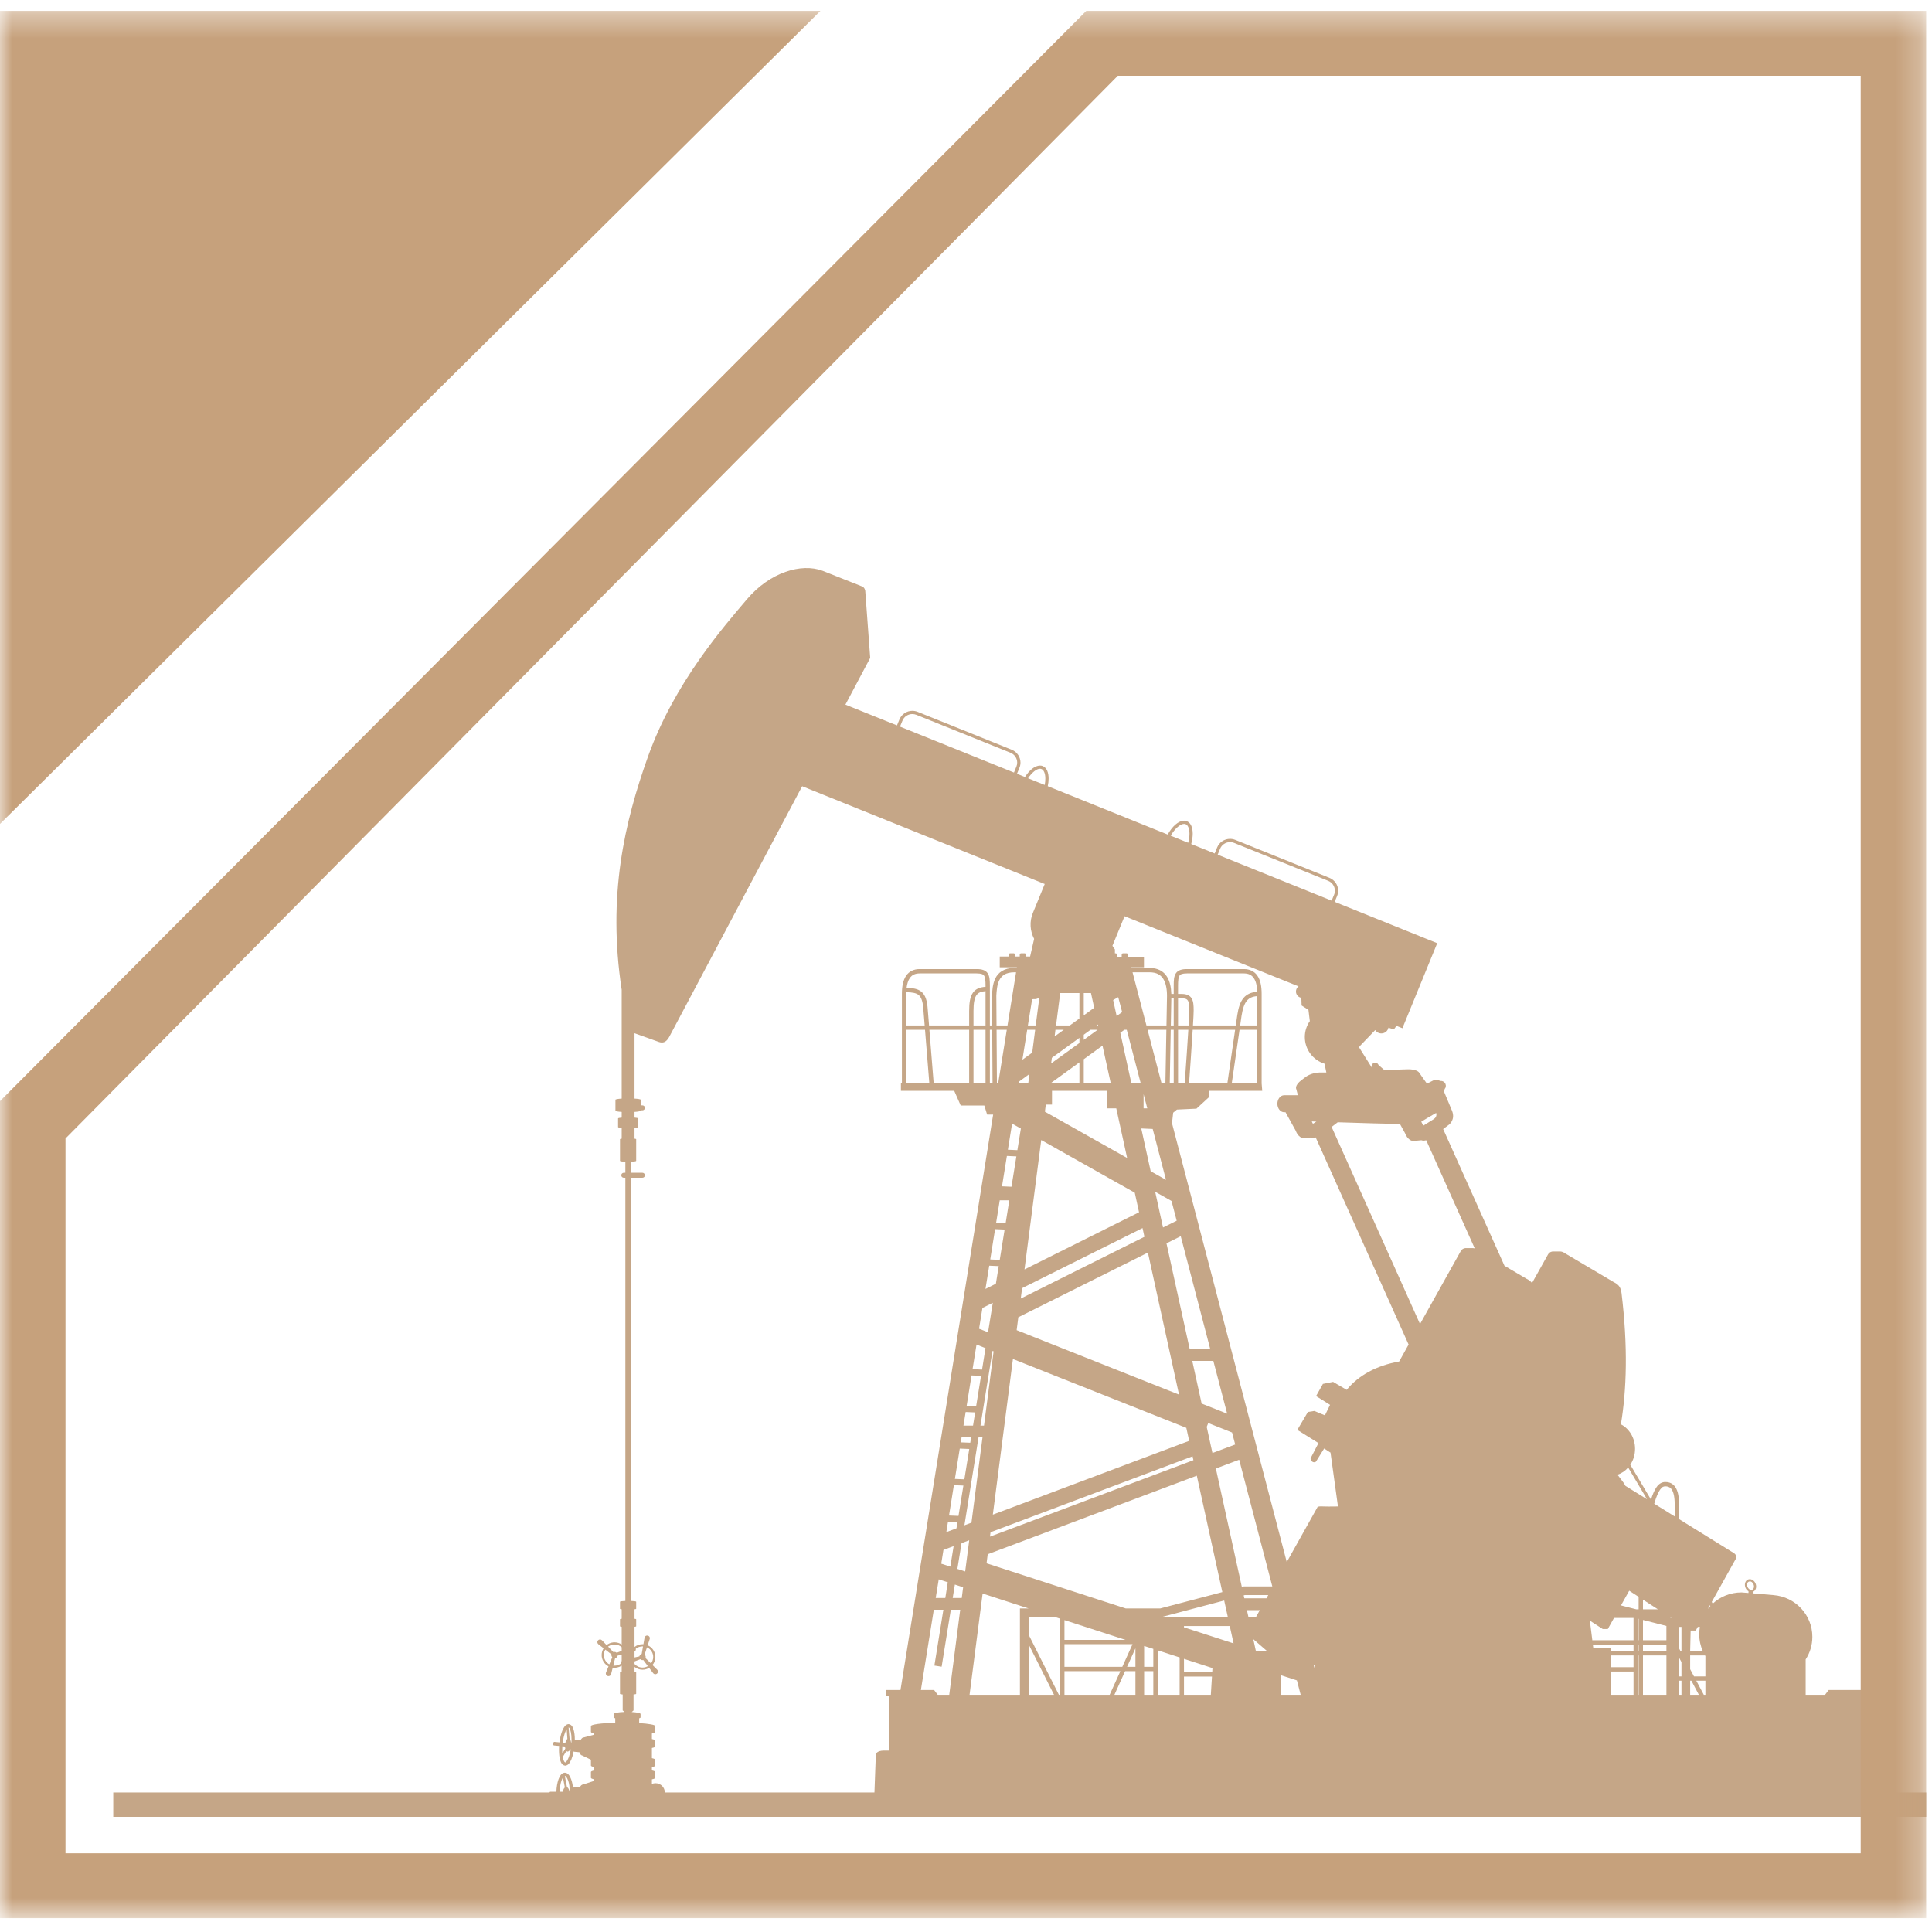 <?xml version="1.0" encoding="UTF-8"?>
<svg width="80px" height="80px" viewBox="0 0 80 80" version="1.1" xmlns="http://www.w3.org/2000/svg" xmlns:xlink="http://www.w3.org/1999/xlink">
    <!-- Generator: Sketch 43.1 (39012) - http://www.bohemiancoding.com/sketch -->
    <title>1</title>
    <desc>Created with Sketch.</desc>
    <defs>
        <polygon id="path-1" points="79.759 39.851 79.759 0.362 0 0.362 0 39.851 0 79.339 79.759 79.339"></polygon>
    </defs>
    <g id="Page-1" stroke="none" stroke-width="1" fill="none" fill-rule="evenodd">
        <g id="tt_International_new" transform="translate(-179, -1426)">
            <g id="1" transform="translate(179, 1426)">
                <path d="M27.133,73.616 C27.133,73.639 27.083,73.661 26.994,73.68 L26.994,73.868 C27.04,73.85 27.09,73.839 27.143,73.839 C27.357,73.839 27.529,74.011 27.529,74.223 L36.209,74.223 L36.267,72.637 C36.267,72.637 36.301,72.488 36.602,72.488 L36.802,72.488 L36.802,70.245 L36.686,70.211 L36.686,69.98 L37.287,69.98 L41.124,46.152 L40.875,46.152 L40.758,45.777 L39.781,45.777 L39.513,45.17 L37.305,45.17 L37.305,44.859 L37.346,44.86 L37.346,41.154 C37.346,40.836 37.398,40.585 37.52,40.404 C37.642,40.222 37.842,40.125 38.083,40.127 L40.437,40.127 C40.651,40.126 40.809,40.17 40.898,40.301 C40.982,40.431 40.987,40.591 40.988,40.811 L40.988,42.462 L41.084,42.462 L41.077,41.219 C41.088,41.025 41.098,40.75 41.215,40.512 C41.331,40.271 41.579,40.078 41.997,40.081 L42.102,40.081 L42.106,40.053 L41.397,40.053 L41.397,39.608 L41.771,39.608 L41.771,39.527 C41.771,39.499 41.794,39.476 41.822,39.476 L41.977,39.476 C42.005,39.476 42.028,39.499 42.028,39.527 L42.028,39.608 L42.225,39.608 L42.225,39.527 C42.225,39.499 42.248,39.476 42.277,39.476 L42.431,39.476 C42.459,39.476 42.482,39.499 42.482,39.527 L42.482,39.608 L42.654,39.608 L42.821,38.877 C42.651,38.556 42.62,38.164 42.769,37.802 L43.26,36.605 L33.216,32.556 L27.711,42.936 C27.58,43.173 27.442,43.196 27.288,43.147 L26.329,42.803 C26.311,42.798 26.293,42.79 26.274,42.783 L26.274,45.49 C26.429,45.5 26.533,45.518 26.533,45.539 L26.533,45.771 L26.601,45.771 C26.659,45.771 26.705,45.816 26.705,45.872 C26.705,45.93 26.659,45.976 26.601,45.976 L26.533,45.976 C26.533,46.014 26.429,46.032 26.274,46.042 L26.274,46.277 C26.366,46.285 26.423,46.297 26.423,46.311 L26.423,46.671 C26.423,46.685 26.366,46.697 26.274,46.705 L26.274,47.149 C26.317,47.155 26.343,47.163 26.343,47.171 L26.343,48.07 C26.343,48.085 26.251,48.1 26.121,48.104 L26.121,48.562 L26.601,48.562 C26.659,48.562 26.705,48.608 26.705,48.665 C26.705,48.722 26.659,48.768 26.601,48.768 L26.121,48.768 L26.121,66.291 C26.251,66.297 26.343,66.309 26.343,66.325 L26.343,66.616 C26.343,66.625 26.317,66.632 26.274,66.638 L26.274,67.028 C26.317,67.034 26.343,67.042 26.343,67.05 L26.343,67.34 C26.343,67.349 26.317,67.356 26.274,67.363 L26.274,68.197 C26.365,68.125 26.481,68.083 26.605,68.083 L26.642,68.084 L26.691,67.806 C26.705,67.747 26.765,67.711 26.825,67.726 C26.885,67.74 26.921,67.801 26.906,67.86 L26.819,68.127 C27.006,68.209 27.138,68.395 27.138,68.611 C27.138,68.738 27.093,68.854 27.018,68.944 L27.219,69.145 C27.258,69.19 27.253,69.261 27.207,69.3 C27.161,69.34 27.091,69.335 27.051,69.289 L26.881,69.063 C26.801,69.111 26.706,69.139 26.605,69.139 C26.481,69.139 26.365,69.096 26.274,69.024 L26.274,69.217 C26.317,69.223 26.343,69.231 26.343,69.239 L26.343,70.138 C26.343,70.149 26.301,70.158 26.233,70.165 L26.233,70.825 L26.158,70.891 C26.372,70.903 26.524,70.935 26.524,70.971 L26.524,71.114 C26.524,71.127 26.504,71.141 26.467,71.151 L26.467,71.35 C26.865,71.374 27.133,71.421 27.133,71.474 L27.133,71.716 C27.133,71.739 27.083,71.761 26.994,71.781 L26.994,72.01 C27.083,72.029 27.133,72.051 27.133,72.075 L27.133,72.317 C27.133,72.34 27.083,72.362 26.994,72.38 L26.994,72.802 C27.083,72.822 27.133,72.843 27.133,72.866 L27.133,73.108 C27.133,73.131 27.083,73.153 26.994,73.173 L26.994,73.309 C27.083,73.329 27.133,73.351 27.133,73.374 L27.133,73.616 Z M24.607,73.68 C24.518,73.661 24.469,73.639 24.469,73.616 L24.469,73.374 C24.469,73.351 24.518,73.329 24.607,73.309 L24.607,73.172 C24.518,73.153 24.469,73.131 24.469,73.108 L24.469,72.866 L24.108,72.692 C24.058,72.686 24.017,72.635 23.992,72.557 L23.789,72.538 C23.776,72.537 23.765,72.532 23.754,72.523 C23.731,72.647 23.699,72.757 23.661,72.848 C23.598,72.99 23.532,73.103 23.404,73.113 C23.284,73.096 23.233,73.002 23.198,72.893 C23.164,72.781 23.146,72.633 23.146,72.465 C23.146,72.411 23.147,72.355 23.151,72.296 L22.935,72.276 C22.915,72.274 22.903,72.24 22.907,72.198 C22.912,72.157 22.93,72.125 22.95,72.127 L23.166,72.148 C23.19,71.957 23.232,71.787 23.287,71.657 C23.351,71.514 23.415,71.402 23.544,71.392 C23.666,71.409 23.714,71.503 23.749,71.612 C23.784,71.724 23.802,71.871 23.802,72.039 C23.814,72.033 23.826,72.03 23.838,72.032 L24.042,72.051 C24.08,71.979 24.131,71.937 24.181,71.942 L24.607,71.829 L24.607,71.781 C24.518,71.761 24.469,71.739 24.469,71.716 L24.469,71.474 C24.469,71.407 24.897,71.35 25.476,71.335 L25.476,71.151 C25.438,71.141 25.417,71.127 25.417,71.114 L25.417,70.971 C25.417,70.93 25.607,70.896 25.859,70.888 L25.784,70.825 L25.784,70.165 C25.716,70.158 25.673,70.149 25.673,70.138 L25.673,69.239 C25.673,69.231 25.699,69.223 25.743,69.217 L25.743,68.972 C25.612,69.05 25.488,69.072 25.371,69.056 L25.302,69.33 C25.283,69.387 25.22,69.419 25.162,69.4 C25.102,69.381 25.072,69.319 25.091,69.261 L25.198,69 C25.114,68.957 25.041,68.891 24.99,68.805 C24.882,68.629 24.892,68.415 24.995,68.252 L24.771,68.078 C24.726,68.037 24.721,67.967 24.764,67.922 C24.805,67.877 24.875,67.874 24.921,67.915 L25.116,68.118 C25.134,68.104 25.152,68.091 25.172,68.081 C25.354,67.971 25.576,67.983 25.743,68.095 L25.743,67.363 C25.699,67.356 25.673,67.349 25.673,67.34 L25.673,67.05 C25.673,67.042 25.699,67.034 25.743,67.028 L25.743,66.638 C25.699,66.632 25.673,66.625 25.673,66.616 L25.673,66.325 C25.673,66.309 25.766,66.297 25.895,66.292 L25.895,48.768 L25.829,48.768 C25.772,48.768 25.726,48.722 25.726,48.665 C25.726,48.608 25.772,48.562 25.829,48.562 L25.895,48.562 L25.895,48.104 C25.766,48.1 25.673,48.085 25.673,48.07 L25.673,47.171 C25.673,47.163 25.699,47.155 25.743,47.149 L25.743,46.705 C25.652,46.697 25.593,46.685 25.593,46.671 L25.593,46.311 C25.593,46.297 25.652,46.285 25.743,46.277 L25.743,46.042 C25.588,46.032 25.484,46.014 25.484,45.993 L25.484,45.539 C25.484,45.518 25.588,45.5 25.743,45.49 L25.743,40.985 C25.146,37.09 25.859,34.052 26.831,31.33 C27.927,28.264 29.982,25.933 30.932,24.811 C31.884,23.69 33.184,23.31 34.053,23.632 L35.682,24.277 C35.811,24.317 35.828,24.466 35.828,24.466 L36.033,27.242 L35.007,29.177 L37.142,30.037 L37.243,29.791 C37.335,29.567 37.551,29.433 37.778,29.433 C37.851,29.433 37.925,29.447 37.996,29.475 L41.896,31.046 C42.119,31.138 42.256,31.352 42.256,31.578 C42.256,31.65 42.241,31.723 42.212,31.794 L42.111,32.04 L42.442,32.174 C42.623,31.892 42.844,31.706 43.062,31.701 C43.102,31.701 43.14,31.706 43.177,31.721 C43.353,31.796 43.42,32 43.421,32.24 C43.421,32.338 43.409,32.443 43.385,32.554 L48.351,34.557 C48.541,34.219 48.787,33.99 49.03,33.982 C49.069,33.982 49.108,33.99 49.145,34.005 C49.321,34.079 49.387,34.283 49.388,34.522 C49.387,34.653 49.367,34.798 49.326,34.949 L50.297,35.341 L50.398,35.094 C50.489,34.871 50.705,34.736 50.933,34.736 C51.007,34.736 51.079,34.75 51.151,34.779 L55.05,36.35 C55.274,36.441 55.41,36.656 55.41,36.882 C55.41,36.954 55.396,37.027 55.368,37.098 L55.266,37.344 L59.512,39.056 L58.071,42.577 L57.826,42.478 L57.715,42.627 L57.493,42.553 C57.466,42.69 57.345,42.792 57.199,42.792 C57.092,42.792 56.997,42.737 56.945,42.653 L56.3,43.323 L56.28,43.373 L56.802,44.204 C56.802,44.204 56.758,44.072 56.891,44.013 C57.024,43.954 57.084,44.101 57.084,44.101 L57.32,44.306 L58.298,44.277 C58.298,44.277 58.667,44.262 58.772,44.424 C58.813,44.489 58.944,44.673 59.087,44.871 L59.308,44.759 L59.337,44.744 C59.438,44.699 59.55,44.709 59.642,44.761 C59.727,44.749 59.813,44.795 59.851,44.878 C59.886,44.954 59.871,45.038 59.82,45.093 C59.818,45.132 59.808,45.169 59.794,45.203 L60.119,45.981 C60.282,46.363 60.001,46.569 60.001,46.569 L59.758,46.752 L62.297,52.413 L63.205,52.949 C63.321,53.006 63.392,53.065 63.437,53.129 L64.093,51.956 C64.162,51.82 64.299,51.82 64.299,51.82 L64.59,51.82 C64.713,51.82 64.79,51.888 64.79,51.888 L66.818,53.088 C67.086,53.217 67.109,53.361 67.143,53.536 C67.414,55.767 67.356,57.549 67.118,58.978 C67.465,59.157 67.704,59.544 67.704,59.991 C67.704,60.239 67.632,60.468 67.507,60.652 L68.363,62.094 C68.439,61.854 68.515,61.693 68.591,61.583 C68.706,61.41 68.853,61.364 68.959,61.367 C69.056,61.366 69.211,61.388 69.331,61.524 C69.449,61.66 69.525,61.887 69.525,62.277 L69.525,62.902 L71.8,64.312 C71.912,64.381 71.898,64.508 71.898,64.508 L70.881,66.332 L70.921,66.402 C71.233,66.114 71.651,65.939 72.111,65.939 L72.402,65.962 L72.402,65.89 C72.312,65.837 72.253,65.732 72.252,65.619 C72.253,65.49 72.338,65.39 72.454,65.391 C72.468,65.39 72.483,65.392 72.498,65.395 C72.627,65.425 72.717,65.554 72.719,65.692 C72.719,65.797 72.666,65.882 72.586,65.912 L72.586,65.977 L73.441,66.05 C74.34,66.122 75.046,66.867 75.046,67.777 C75.046,68.122 74.945,68.443 74.769,68.713 L74.769,70.179 L75.571,70.179 L75.722,69.98 L77.714,69.98 L77.714,70.211 L77.597,70.245 L77.597,72.488 L77.798,72.488 C78.101,72.488 78.133,72.637 78.133,72.637 L78.192,74.223 L79.759,74.223 L79.759,75.233 L4.69,75.233 L4.69,74.223 L22.753,74.223 C22.759,74.205 22.771,74.193 22.783,74.193 L23.038,74.193 C23.045,73.996 23.076,73.819 23.125,73.682 C23.181,73.532 23.252,73.412 23.388,73.404 C23.525,73.412 23.596,73.532 23.652,73.682 C23.687,73.78 23.713,73.899 23.727,74.03 C23.742,74.02 23.758,74.013 23.774,74.013 L24.006,74.013 C24.042,73.939 24.093,73.891 24.151,73.891 L24.607,73.741 L24.607,73.68 Z M23.174,74.193 L23.306,74.193 C23.318,74.112 23.35,74.046 23.389,74.014 L23.31,73.606 C23.289,73.636 23.269,73.676 23.252,73.727 C23.21,73.845 23.181,74.009 23.174,74.193 L23.174,74.193 Z M23.582,74.193 C23.596,74.009 23.566,73.845 23.525,73.727 C23.478,73.588 23.409,73.531 23.388,73.538 L23.478,74.001 C23.528,74.026 23.567,74.099 23.582,74.193 L23.582,74.193 Z M23.394,72.32 L23.286,72.309 C23.282,72.363 23.281,72.415 23.281,72.465 C23.279,72.515 23.282,72.563 23.285,72.608 L23.407,72.41 C23.4,72.383 23.396,72.352 23.394,72.32 L23.394,72.32 Z M23.636,72.429 C23.584,72.488 23.54,72.535 23.497,72.531 C23.481,72.529 23.466,72.52 23.452,72.507 L23.303,72.752 C23.32,72.849 23.347,72.922 23.374,72.956 C23.389,72.975 23.399,72.978 23.402,72.979 C23.406,72.98 23.427,72.974 23.453,72.942 C23.479,72.912 23.51,72.862 23.537,72.797 C23.576,72.701 23.611,72.574 23.636,72.429 L23.636,72.429 Z M23.494,72.004 L23.465,71.603 C23.475,71.586 23.485,71.573 23.494,71.562 C23.518,71.534 23.537,71.527 23.543,71.525 L23.585,71.999 C23.622,72.029 23.648,72.104 23.651,72.194 C23.666,72.142 23.667,72.089 23.666,72.039 C23.669,71.804 23.623,71.61 23.573,71.549 L23.543,71.525 C23.537,71.527 23.518,71.534 23.494,71.562 C23.485,71.573 23.475,71.586 23.465,71.603 C23.447,71.631 23.429,71.666 23.412,71.709 C23.363,71.823 23.324,71.981 23.3,72.161 L23.41,72.171 C23.427,72.095 23.458,72.034 23.494,72.004 L23.494,72.004 Z M26.274,68.39 L26.274,68.632 L26.477,68.587 C26.486,68.538 26.522,68.498 26.571,68.485 L26.626,68.173 C26.499,68.173 26.402,68.209 26.326,68.271 C26.337,68.319 26.315,68.366 26.274,68.39 L26.274,68.39 Z M25.743,68.778 L25.743,68.517 L25.575,68.556 C25.569,68.592 25.547,68.624 25.514,68.645 C25.5,68.652 25.486,68.658 25.471,68.661 L25.394,68.968 C25.487,68.98 25.587,68.961 25.675,68.909 C25.692,68.898 25.71,68.888 25.726,68.876 C25.715,68.841 25.722,68.805 25.743,68.778 L25.743,68.778 Z M25.743,68.359 L25.743,68.208 C25.602,68.081 25.389,68.054 25.217,68.158 L25.179,68.182 L25.4,68.411 C25.447,68.393 25.5,68.404 25.537,68.438 L25.743,68.359 Z M25.32,68.506 L25.066,68.307 C24.985,68.442 24.98,68.616 25.067,68.759 C25.109,68.828 25.166,68.881 25.232,68.917 L25.352,68.624 C25.315,68.571 25.312,68.537 25.32,68.506 L25.32,68.506 Z M26.517,68.704 L26.274,68.796 L26.274,68.901 C26.355,68.992 26.473,69.05 26.605,69.05 C26.686,69.05 26.762,69.029 26.826,68.99 L26.637,68.738 C26.627,68.741 26.616,68.742 26.605,68.742 C26.57,68.742 26.541,68.727 26.517,68.704 L26.517,68.704 Z M26.727,68.654 L26.955,68.88 C27.012,68.806 27.048,68.713 27.048,68.611 C27.048,68.434 26.942,68.282 26.79,68.213 L26.692,68.513 C26.719,68.537 26.737,68.572 26.737,68.611 C26.737,68.627 26.732,68.64 26.727,68.654 L26.727,68.654 Z M38.132,69.98 L38.679,69.98 L38.83,70.179 L39.306,70.179 L39.76,66.657 L39.371,66.657 L38.991,69.015 L38.691,68.968 L39.063,66.657 L38.667,66.657 L38.132,69.98 Z M40.147,70.179 L42.233,70.179 L42.233,66.602 L42.59,66.602 L40.688,65.985 L40.147,70.179 Z M42.594,70.179 L43.645,70.179 L42.594,68.089 L42.594,70.179 Z M43.847,70.179 L43.897,70.179 L43.897,67.026 L43.691,66.959 L42.594,66.959 L42.594,67.69 L43.847,70.179 Z M44.077,70.179 L45.948,70.179 L46.392,69.199 L44.077,69.199 L44.077,70.179 Z M46.145,70.179 L47.016,70.179 L47.016,69.199 L46.588,69.199 L46.145,70.179 Z M47.376,70.179 L47.756,70.179 L47.756,69.199 L47.376,69.199 L47.376,70.179 Z M47.936,70.179 L48.846,70.179 L48.846,68.631 L47.936,68.335 L47.936,70.179 Z M49.026,70.179 L50.138,70.179 L50.185,69.422 L49.026,69.422 L49.026,70.179 Z M53.032,70.179 L53.858,70.179 L53.702,69.582 L53.032,69.364 L53.032,70.179 Z M66.696,70.179 L67.641,70.179 L67.641,69.213 L66.696,69.213 L66.696,70.179 Z M67.822,70.179 L67.852,70.179 L67.852,68.548 L67.822,68.548 L67.822,70.179 Z M68.032,70.179 L69.003,70.179 L69.003,68.548 L68.032,68.548 L68.032,70.179 Z M69.525,70.179 L69.626,70.179 L69.626,69.594 L69.525,69.594 L69.525,70.179 Z M69.986,70.179 L70.347,70.179 L70.037,69.594 L69.986,69.594 L69.986,70.179 Z M70.552,70.179 L70.617,70.179 L70.617,69.594 L70.24,69.594 L70.552,70.179 Z M51.525,66.183 L52.441,66.183 L52.516,66.048 L51.55,66.048 L51.498,66.061 L51.525,66.183 Z M52.167,66.672 L51.632,66.672 L51.698,66.973 L51.999,66.973 L52.167,66.672 Z M49.263,55.864 L50.114,55.864 L48.892,51.189 L48.301,51.483 L49.263,55.864 Z M50.242,56.352 L49.369,56.352 L49.757,58.119 L50.814,58.538 L50.242,56.352 Z M41.793,49.702 L41.397,49.702 L41.247,50.637 L41.64,50.654 L41.793,49.702 Z M39.895,59.031 L40.291,59.031 L40.379,58.485 L39.986,58.468 L39.895,59.031 Z M40.599,59.031 L40.746,59.031 L41.143,55.957 L41.097,55.938 L40.599,59.031 Z M40.683,59.52 L40.519,59.52 L39.934,63.16 L40.226,63.05 L40.683,59.52 Z M40.213,59.52 L39.816,59.52 L39.784,59.725 L40.176,59.741 L40.213,59.52 Z M42.086,47.883 L41.693,47.866 L41.491,49.123 L41.883,49.14 L42.086,47.883 Z M41.734,47.608 L42.127,47.625 L42.272,46.731 L41.908,46.527 L41.734,47.608 Z M41.599,50.913 L41.205,50.896 L41.003,52.151 L41.397,52.169 L41.599,50.913 Z M41.355,52.427 L40.962,52.41 L40.806,53.372 L41.237,53.157 L41.355,52.427 Z M40.623,56.971 L40.23,56.954 L40.027,58.21 L40.42,58.226 L40.623,56.971 Z M40.271,56.695 L40.665,56.713 L40.807,55.824 L40.436,55.675 L40.271,56.695 Z M40.135,60 L39.742,59.984 L39.54,61.239 L39.932,61.256 L40.135,60 Z M39.892,61.514 L39.498,61.497 L39.297,62.754 L39.689,62.77 L39.892,61.514 Z M39.647,63.029 L39.254,63.012 L39.186,63.441 L39.606,63.284 L39.647,63.029 Z M38.746,66.169 L39.143,66.169 L39.246,65.518 L38.871,65.397 L38.746,66.169 Z M39.449,66.169 L39.824,66.169 L39.881,65.724 L39.539,65.613 L39.449,66.169 Z M69.345,62.791 L69.345,62.277 C69.345,61.908 69.27,61.726 69.195,61.642 C69.12,61.558 69.037,61.547 68.959,61.546 C68.89,61.55 68.838,61.55 68.739,61.685 C68.667,61.787 68.584,61.967 68.499,62.266 L69.345,62.791 Z M68.032,66.238 L68.032,66.639 L68.651,66.639 L68.032,66.238 Z M68.032,67.079 L68.032,67.918 L69.002,67.918 L69.002,67.327 L68.032,67.079 Z M68.032,68.37 L69.003,68.37 L69.003,68.097 L68.032,68.097 L68.032,68.37 Z M67.822,68.37 L67.852,68.37 L67.852,68.097 L67.822,68.097 L67.822,68.37 Z M67.852,67.918 L67.852,67.033 L67.822,67.025 L67.822,67.918 L67.852,67.918 Z M67.852,66.639 L67.852,66.121 L67.462,65.868 L67.121,66.477 L67.755,66.639 L67.852,66.639 Z M69.525,67.367 L69.525,68.253 L69.588,68.37 L69.626,68.37 L69.626,67.367 L69.525,67.367 Z M69.525,68.635 L69.525,69.416 L69.626,69.416 L69.626,68.823 L69.525,68.635 Z M70.823,66.501 L70.804,66.468 L70.714,66.63 C70.748,66.584 70.785,66.542 70.823,66.501 L70.823,66.501 Z M68.199,62.08 L67.419,60.767 C67.299,60.905 67.147,61.009 66.976,61.064 L67.172,61.32 C67.224,61.384 67.269,61.454 67.306,61.527 L68.199,62.08 Z M69.986,69.118 L70.145,69.416 L70.617,69.416 L70.617,68.575 L70.602,68.548 L69.986,68.548 L69.986,69.118 Z M70.51,68.37 C70.415,68.158 70.362,67.921 70.362,67.673 C70.362,67.568 70.372,67.465 70.389,67.367 L70.302,67.367 L70.218,67.517 L70.006,67.517 L69.986,68.37 L70.51,68.37 Z M72.499,65.832 L72.536,65.832 C72.586,65.823 72.626,65.778 72.629,65.7 C72.631,65.595 72.556,65.497 72.479,65.483 C72.393,65.48 72.346,65.528 72.342,65.617 C72.343,65.722 72.416,65.817 72.492,65.832 L72.499,65.832 Z M72.499,65.832 L72.536,65.832 L72.499,65.832 Z M50.195,69.243 L50.206,69.072 L49.026,68.689 L49.026,69.243 L50.195,69.243 Z M52.099,68.38 L52.481,68.38 L51.896,67.874 L51.999,68.347 L52.099,68.38 Z M44.077,69.02 L46.472,69.02 L46.896,68.082 L44.077,68.082 L44.077,69.02 Z M46.669,69.02 L47.016,69.02 L47.016,68.254 L46.669,69.02 Z M47.376,69.02 L47.756,69.02 L47.756,68.277 L47.376,68.155 L47.376,69.02 Z M44.077,67.903 L46.602,67.903 L44.077,67.085 L44.077,67.903 Z M66.696,69.035 L67.641,69.035 L67.641,68.548 L66.696,68.548 L66.696,69.035 Z M65.934,67.918 L67.641,67.918 L67.641,66.996 L66.832,66.996 L66.576,67.453 L66.365,67.453 L65.833,67.108 L65.934,67.918 Z M67.641,68.097 L65.956,68.097 L65.974,68.236 L66.646,68.236 C66.673,68.236 66.696,68.259 66.696,68.287 L66.696,68.37 L67.641,68.37 L67.641,68.097 Z M49.026,67.33 L49.026,67.384 L51.08,68.05 L50.922,67.33 L49.026,67.33 Z M47.756,66.973 L47.713,66.959 L47.756,66.973 Z M47.936,66.959 L50.845,66.973 L50.691,66.274 L48.093,66.959 L47.936,66.959 Z M69.203,66.996 L69.153,66.996 L69.206,67.009 L69.203,66.996 Z M46.613,66.602 L48.045,66.602 L50.615,65.925 L49.557,61.105 L40.899,64.358 L40.851,64.733 L46.613,66.602 Z M51.422,65.712 L51.502,65.69 L52.684,65.69 L51.312,60.445 L50.346,60.808 L51.422,65.712 Z M51.8,67.33 L51.783,67.359 L51.8,67.33 Z M44.696,44.86 L44.696,43.99 L43.495,44.86 L44.696,44.86 Z M44.696,43.188 L44.696,42.975 L43.555,43.801 L43.525,44.035 L44.696,43.188 Z M44.696,42.173 L44.696,41.121 L43.901,41.121 L43.728,42.462 L44.297,42.462 L44.696,42.173 Z M44.876,41.121 L44.876,42.043 L45.308,41.729 L45.175,41.121 L44.876,41.121 Z M44.876,42.845 L44.876,43.057 L45.452,42.64 L45.158,42.64 L44.876,42.845 Z M44.876,43.86 L44.876,44.86 L45.995,44.86 L45.652,43.297 L44.876,43.86 Z M49.056,44.86 C49.075,44.585 49.109,44.116 49.142,43.625 C49.166,43.289 49.188,42.941 49.206,42.64 L48.78,42.64 L48.781,44.86 L49.056,44.86 Z M49.217,42.462 C49.236,42.164 49.246,41.934 49.246,41.842 C49.247,41.638 49.231,41.501 49.189,41.434 C49.151,41.374 49.095,41.338 48.922,41.336 L48.78,41.336 L48.78,42.462 L49.217,42.462 Z M48.601,41.336 L48.502,41.336 L48.481,42.462 L48.601,42.462 L48.601,41.336 Z M48.502,41.157 L48.601,41.157 L48.601,40.811 C48.601,40.591 48.607,40.431 48.691,40.301 C48.779,40.17 48.937,40.126 49.151,40.127 L51.506,40.127 C51.746,40.125 51.947,40.222 52.068,40.404 C52.191,40.585 52.242,40.836 52.242,41.154 L52.242,44.86 L52.267,45.17 L50.064,45.17 L50.064,45.428 L49.543,45.907 L48.735,45.945 L48.579,46.074 L48.53,46.511 L53.282,64.681 L54.56,62.397 C54.598,62.382 54.642,62.373 54.692,62.376 C54.832,62.385 55.17,62.383 55.402,62.379 L55.094,60.15 L54.83,59.98 L54.489,60.526 C54.489,60.526 54.425,60.58 54.34,60.525 C54.257,60.468 54.27,60.384 54.27,60.384 L54.595,59.755 L53.72,59.209 L54.157,58.467 L54.425,58.425 L54.862,58.607 L55.075,58.172 L54.496,57.809 L54.779,57.305 L55.201,57.221 L55.762,57.551 C56.254,56.952 56.994,56.544 57.936,56.377 L58.327,55.675 L54.48,47.098 C54.355,47.133 54.295,47.1 54.295,47.1 L53.975,47.127 C53.752,47.113 53.655,46.823 53.655,46.823 L53.231,46.055 L53.175,46.055 C53.019,46.055 52.894,45.897 52.894,45.703 C52.894,45.509 53.019,45.351 53.175,45.351 L53.743,45.351 L53.677,45.099 C53.677,45.099 53.587,44.952 53.899,44.718 L54.077,44.585 C54.077,44.585 54.284,44.424 54.64,44.409 L54.921,44.409 L54.844,44.045 C54.373,43.898 54.03,43.459 54.03,42.941 C54.03,42.696 54.106,42.469 54.237,42.282 L54.18,41.816 L53.897,41.635 L53.886,41.317 C53.76,41.296 53.663,41.187 53.663,41.056 C53.663,40.968 53.705,40.891 53.771,40.843 L46.566,37.939 L46.063,39.164 L46.166,39.315 L46.166,39.476 L46.198,39.476 C46.227,39.476 46.25,39.499 46.25,39.527 L46.25,39.616 L46.447,39.619 L46.447,39.527 C46.447,39.499 46.47,39.476 46.498,39.476 L46.653,39.476 C46.681,39.476 46.704,39.499 46.704,39.527 L46.704,39.616 L47.369,39.619 L47.369,40.053 L46.842,40.053 L46.849,40.081 L47.605,40.081 C47.94,40.079 48.181,40.217 48.319,40.437 C48.444,40.634 48.493,40.884 48.502,41.157 L48.502,41.157 Z M48.78,41.157 L48.922,41.157 C49.116,41.154 49.268,41.21 49.346,41.344 C49.419,41.473 49.426,41.632 49.427,41.842 C49.427,41.939 49.416,42.168 49.398,42.462 L51.171,42.462 L51.233,42.034 C51.28,41.73 51.35,41.491 51.495,41.32 C51.625,41.166 51.814,41.083 52.061,41.068 C52.052,40.812 52.002,40.624 51.918,40.504 C51.827,40.371 51.704,40.308 51.506,40.306 L49.151,40.306 C48.951,40.307 48.878,40.343 48.84,40.4 C48.797,40.46 48.779,40.596 48.78,40.811 L48.78,41.157 Z M49.387,42.64 C49.342,43.375 49.27,44.389 49.236,44.86 L50.822,44.86 L51.144,42.64 L49.387,42.64 Z M52.062,41.247 C51.854,41.262 51.727,41.325 51.632,41.436 C51.524,41.562 51.456,41.77 51.41,42.061 L51.352,42.462 L52.062,42.462 L52.062,41.247 Z M51.327,42.64 L51.004,44.86 L52.062,44.86 L52.062,42.64 L51.327,42.64 Z M37.526,42.462 L38.289,42.462 L38.237,41.824 C38.216,41.464 38.147,41.287 38.037,41.2 C37.943,41.119 37.78,41.088 37.527,41.084 L37.526,41.154 L37.526,42.462 Z M38.47,42.462 L40.131,42.462 L40.131,41.864 C40.131,41.515 40.168,41.269 40.293,41.096 C40.406,40.942 40.583,40.874 40.809,40.862 L40.809,40.811 C40.81,40.596 40.791,40.46 40.748,40.4 C40.71,40.343 40.636,40.307 40.437,40.306 L38.083,40.306 C37.885,40.308 37.761,40.371 37.67,40.504 C37.606,40.597 37.561,40.732 37.54,40.906 C37.798,40.911 37.999,40.939 38.152,41.063 C38.324,41.206 38.393,41.441 38.417,41.811 L38.47,42.462 Z M40.31,42.462 L40.809,42.462 L40.809,41.041 C40.617,41.054 40.51,41.105 40.438,41.201 C40.353,41.315 40.309,41.527 40.31,41.864 L40.31,42.462 Z M41.264,42.462 L41.718,42.462 L42.073,40.26 L41.997,40.26 C41.631,40.264 41.475,40.402 41.377,40.591 C41.282,40.781 41.267,41.033 41.256,41.228 L41.264,42.462 Z M42.562,42.462 L42.886,42.462 L43.035,41.318 L42.9,41.37 L42.738,41.374 L42.562,42.462 Z M45.405,42.462 L45.47,42.462 L45.461,42.422 L45.405,42.462 Z M47.472,42.462 L48.301,42.462 L48.323,41.246 C48.324,40.958 48.277,40.703 48.167,40.532 C48.056,40.363 47.894,40.262 47.605,40.26 L46.896,40.26 L47.472,42.462 Z M48.601,42.64 L48.477,42.64 L48.437,44.86 L48.601,44.86 L48.601,42.64 Z M48.297,42.64 L47.518,42.64 L48.098,44.86 L48.257,44.86 L48.297,42.64 Z M46.656,42.64 L46.56,42.64 L46.389,42.764 L46.849,44.86 L47.236,44.86 L46.656,42.64 Z M44.049,42.64 L43.704,42.64 L43.669,42.916 L44.049,42.64 Z M42.864,42.64 L42.534,42.64 L42.335,43.881 L42.742,43.587 L42.864,42.64 Z M41.689,42.64 L41.266,42.64 L41.28,44.86 L41.332,44.86 L41.689,42.64 Z M41.085,42.64 L40.988,42.64 L40.988,44.86 L41.099,44.86 L41.085,42.64 Z M40.31,44.86 L40.809,44.86 L40.809,42.64 L40.31,42.64 L40.31,44.86 Z M40.131,42.64 L38.484,42.64 L38.662,44.86 L40.131,44.86 L40.131,42.64 Z M38.303,42.64 L37.526,42.64 L37.526,44.86 L38.482,44.86 L38.303,42.64 Z M54.452,68.919 L54.397,68.944 L54.427,69.063 L54.452,68.919 Z M58.8,54.826 L60.479,51.819 C60.548,51.682 60.685,51.682 60.685,51.682 L60.977,51.682 C61.01,51.682 61.04,51.687 61.066,51.694 L59.056,47.214 C58.922,47.251 58.86,47.214 58.86,47.214 L58.52,47.245 C58.283,47.229 58.179,46.921 58.179,46.921 L57.969,46.54 L57.853,46.539 C57.582,46.539 56.328,46.501 55.392,46.471 L55.14,46.664 L58.8,54.826 Z M43.561,45.17 L43.561,45.738 L43.305,45.738 L43.267,46.032 L46.672,47.949 L46.222,45.894 L45.841,45.894 L45.841,45.17 L43.561,45.17 Z M47.731,46.748 L47.257,46.727 L47.647,48.498 L48.281,48.855 L47.731,46.748 Z M47.353,45.306 L47.353,45.894 L47.507,45.894 L47.353,45.306 Z M42.177,44.86 L42.577,44.86 L42.627,44.472 L42.189,44.79 L42.177,44.86 Z M54.319,46.439 L54.365,46.533 L54.509,46.443 L54.328,46.436 L54.319,46.439 Z M58.852,46.446 L58.935,46.612 L59.378,46.334 C59.526,46.231 59.467,46.084 59.467,46.084 C59.23,46.218 58.977,46.371 58.852,46.446 L58.852,46.446 Z M46.303,41.291 L46.093,41.41 L46.238,42.072 L46.465,41.907 L46.303,41.291 Z M49.417,60.464 L49.382,60.303 L41.016,63.446 L40.992,63.629 L49.417,60.464 Z M49.241,59.663 L49.123,59.124 L41.943,56.274 L41.111,62.718 L49.241,59.663 Z M48.821,57.748 L47.532,51.867 L42.166,54.545 L42.097,55.079 L48.821,57.748 Z M47.388,51.213 L47.31,50.852 L42.322,53.34 L42.267,53.77 L47.388,51.213 Z M47.165,50.197 L46.988,49.387 L43.115,47.206 L42.422,52.565 L47.165,50.197 Z M47.833,49.348 L48.158,50.828 L48.724,50.547 L48.51,49.729 L47.833,49.348 Z M49.967,59.084 L50.205,60.167 L51.147,59.814 L51.017,59.317 L50.031,58.925 L49.967,59.084 Z M41.11,53.946 L40.68,54.161 L40.541,55.02 L40.913,55.166 L41.11,53.946 Z M38.975,64.748 L39.351,64.871 L39.488,64.021 L39.066,64.179 L38.975,64.748 Z M39.643,64.965 L39.966,65.07 L40.133,63.779 L39.815,63.898 L39.643,64.965 Z M41.202,55.282 L41.344,54.405 L41.202,55.282 Z M49.2,34.898 C49.236,34.763 49.253,34.634 49.253,34.522 C49.254,34.303 49.184,34.161 49.094,34.128 C49.075,34.12 49.053,34.117 49.03,34.117 C48.877,34.116 48.65,34.305 48.476,34.606 L49.2,34.898 Z M43.258,32.503 C43.277,32.409 43.285,32.319 43.285,32.24 C43.286,32.021 43.216,31.878 43.126,31.846 C43.107,31.837 43.085,31.833 43.062,31.833 C42.925,31.833 42.732,31.982 42.569,32.226 L43.258,32.503 Z M50.522,35.144 L50.421,35.391 L55.141,37.294 L55.242,37.047 C55.265,36.993 55.274,36.937 55.274,36.882 C55.274,36.708 55.17,36.544 54.998,36.474 L51.1,34.903 C51.045,34.88 50.988,34.871 50.933,34.871 C50.758,34.871 50.592,34.974 50.522,35.144 L50.522,35.144 Z M37.368,29.842 L37.267,30.088 L41.986,31.99 L42.087,31.743 C42.109,31.688 42.12,31.633 42.12,31.578 C42.12,31.405 42.016,31.241 41.844,31.171 L37.945,29.599 C37.891,29.577 37.833,29.567 37.778,29.567 C37.603,29.567 37.438,29.67 37.368,29.842 L37.368,29.842 Z" id="Fill-1" fill="#C5A687"></path>
                <g id="Group-5" transform="translate(0, 0.088)">
                    <mask id="mask-2" fill="white">
                        <use xlink:href="#path-1"></use>
                    </mask>
                    <g id="Clip-4"></g>
                    <path d="M0,0.362 L33.972,0.362 L0,34.029 L0,0.362 Z M46.288,3.047 L2.712,47.054 L2.712,76.653 L77.048,76.653 L77.048,3.047 L46.288,3.047 Z M44.981,0.362 L79.759,0.362 L79.759,79.339 L0,79.339 L0,45.507 L44.981,0.362 Z" id="Fill-3" fill="#C6A17C" mask="url(#mask-2)"></path>
                </g>
            </g>
        </g>
    </g>
</svg>